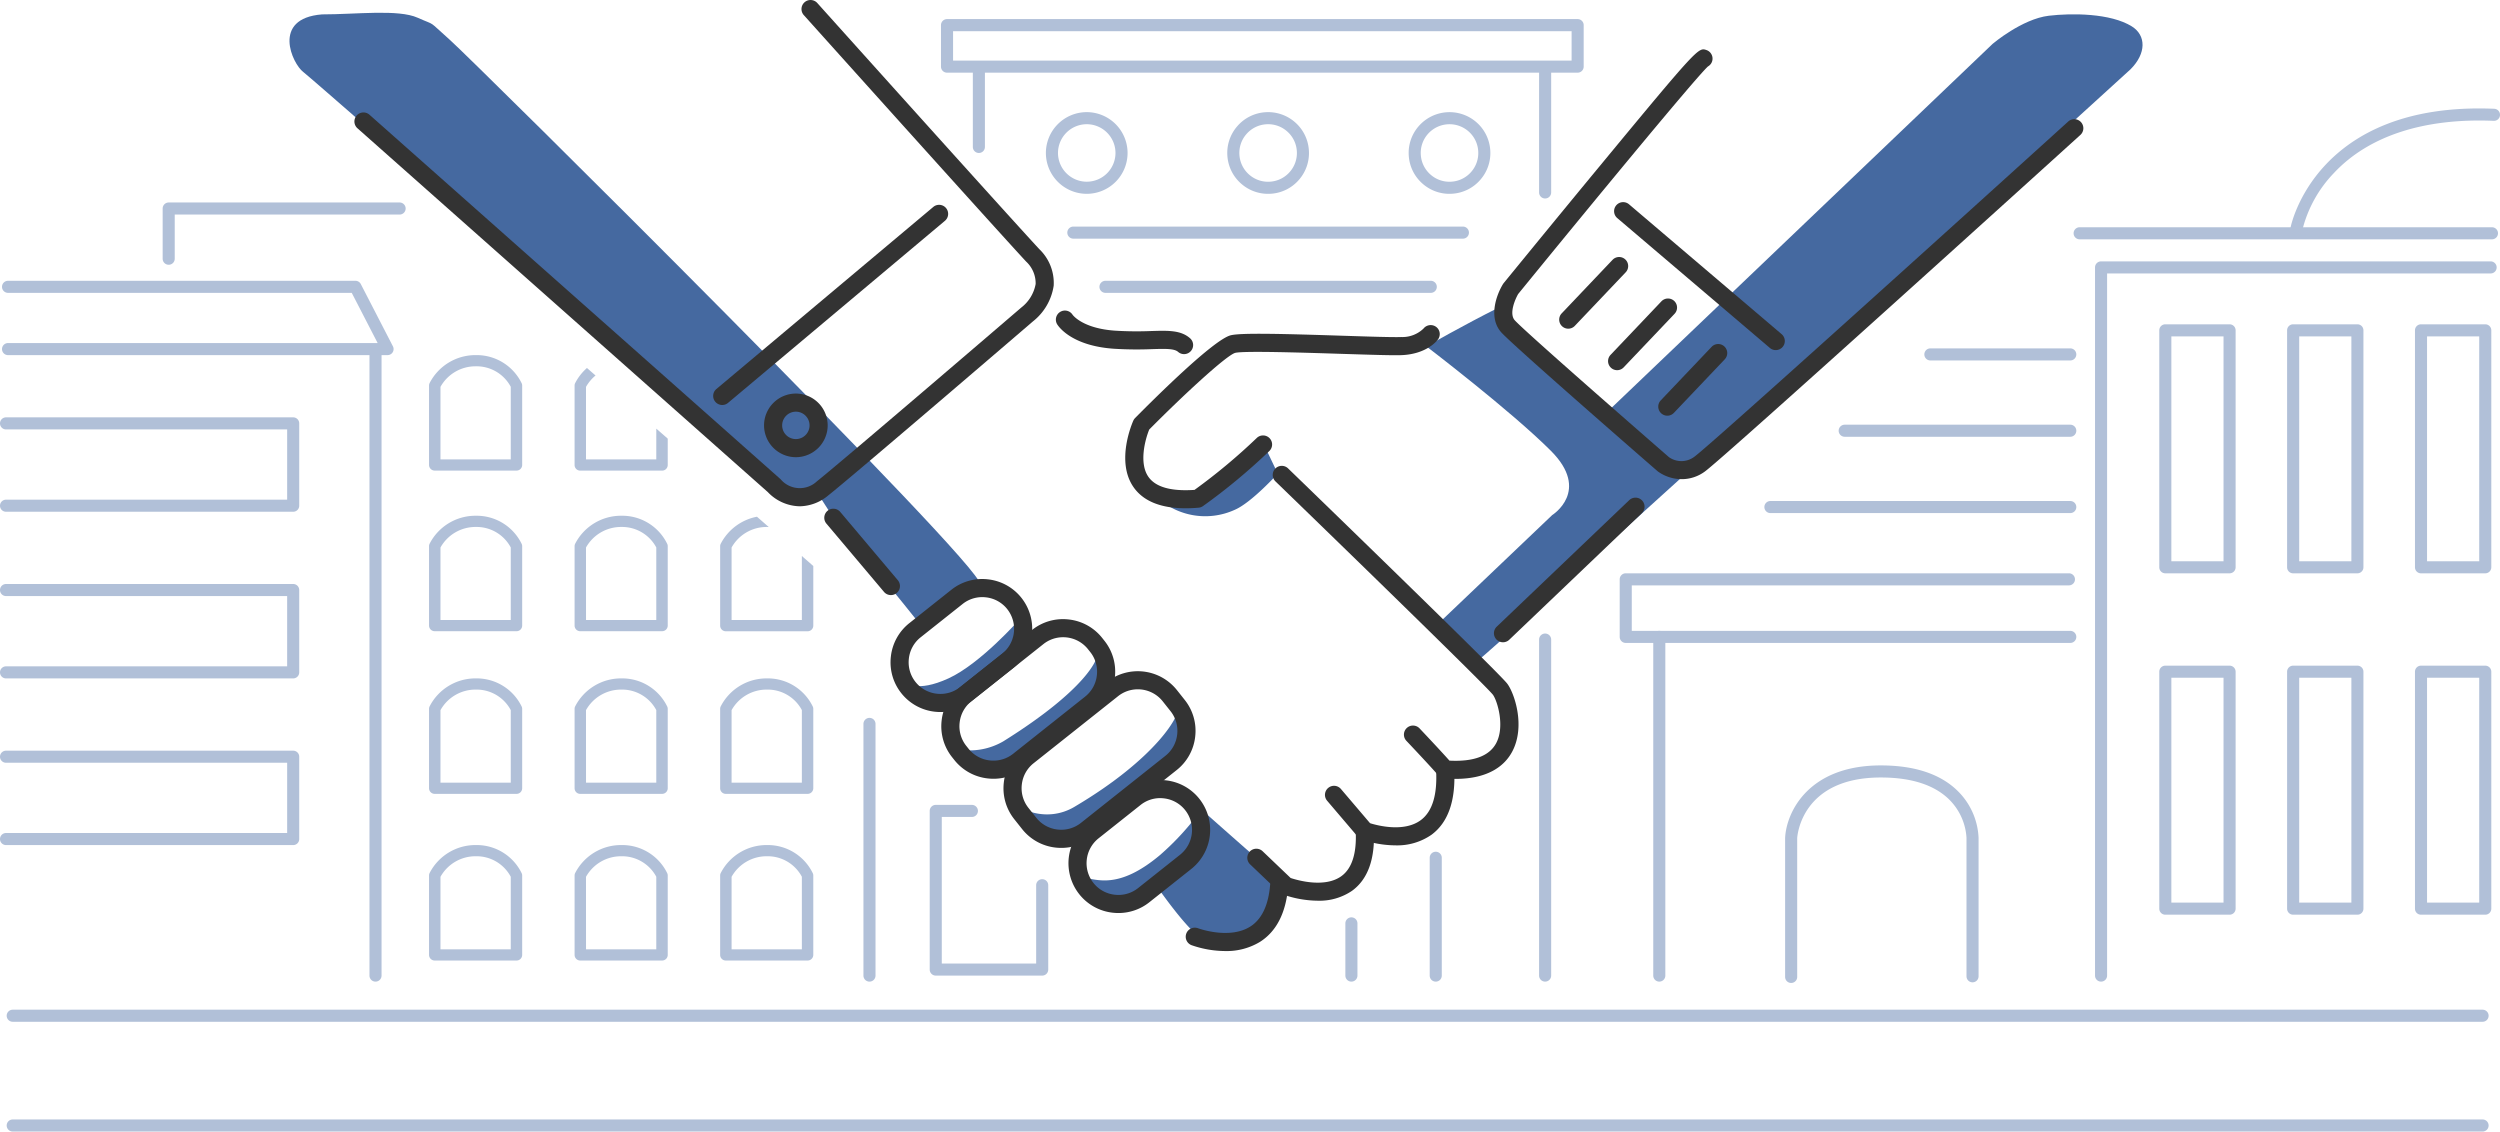 <svg xmlns="http://www.w3.org/2000/svg" width="400" height="181.047" viewBox="0 0 400 181.047">
  <g data-name="Group 6534" transform="translate(491.027 -130.315)">
    <g transform="translate(-491.027 133.369)">
      <g data-name="Group 6482">
        <g data-name="Group 6424" transform="translate(1.07 176.061)">
          <path data-name="Path 6915" d="M-93.777,317.639H-488.953a.966.966,0,0,1-.966-.966.966.966,0,0,1,.966-.966H-93.777a.965.965,0,0,1,.966.966A.965.965,0,0,1-93.777,317.639Z" transform="translate(489.919 -315.707)" fill="#b1c0d8"></path>
        </g>
        <g data-name="Group 6425" transform="translate(1.07 158.497)">
          <path data-name="Path 6916" d="M-93.777,299.46H-488.953a.966.966,0,0,1-.966-.966.966.966,0,0,1,.966-.966H-93.777a.966.966,0,0,1,.966.966A.965.965,0,0,1-93.777,299.46Z" transform="translate(489.919 -297.528)" fill="#b1c0d8"></path>
        </g>
        <g data-name="Group 6426" transform="translate(0.322 41.872)">
          <path data-name="Path 6917" d="M-429.006,188.709h-60.722a.965.965,0,0,1-.966-.966.965.965,0,0,1,.966-.966h59.135l-4.143-8.03h-54.993a.965.965,0,0,1-.966-.966.966.966,0,0,1,.966-.966h55.581a.968.968,0,0,1,.859.523l5.14,9.962a.965.965,0,0,1-.034.946A.965.965,0,0,1-429.006,188.709Z" transform="translate(490.694 -176.815)" fill="#b1c0d8"></path>
        </g>
        <g data-name="Group 6427" transform="translate(0 63.721)">
          <path data-name="Path 6918" d="M-444.117,214.535h-45.944a.965.965,0,0,1-.966-.966.966.966,0,0,1,.966-.966h44.978v-11.24h-44.978a.966.966,0,0,1-.966-.966.965.965,0,0,1,.966-.966h45.944a.966.966,0,0,1,.966.966v13.172A.966.966,0,0,1-444.117,214.535Z" transform="translate(491.027 -199.43)" fill="#b1c0d8"></path>
        </g>
        <g data-name="Group 6428" transform="translate(0 90.386)">
          <path data-name="Path 6919" d="M-444.117,242.136h-45.944a.965.965,0,0,1-.966-.966.965.965,0,0,1,.966-.966h44.978V228.962h-44.978a.965.965,0,0,1-.966-.966.965.965,0,0,1,.966-.966h45.944a.966.966,0,0,1,.966.966v13.173A.966.966,0,0,1-444.117,242.136Z" transform="translate(491.027 -227.03)" fill="#b1c0d8"></path>
        </g>
        <g data-name="Group 6429" transform="translate(0 117.054)">
          <path data-name="Path 6920" d="M-444.117,269.737h-45.944a.966.966,0,0,1-.966-.966.965.965,0,0,1,.966-.966h44.978v-11.24h-44.978a.966.966,0,0,1-.966-.966.965.965,0,0,1,.966-.966h45.944a.966.966,0,0,1,.966.966V268.77A.966.966,0,0,1-444.117,269.737Z" transform="translate(491.027 -254.632)" fill="#b1c0d8"></path>
        </g>
        <g data-name="Group 6430" transform="translate(59.116 52.476)">
          <path data-name="Path 6921" d="M-428.873,289.321a.965.965,0,0,1-.966-.966v-99.6a.965.965,0,0,1,.966-.966.966.966,0,0,1,.966.966v99.6A.966.966,0,0,1-428.873,289.321Z" transform="translate(429.839 -187.791)" fill="#b1c0d8"></path>
        </g>
        <g data-name="Group 6431" transform="translate(26.025 29.344)">
          <path data-name="Path 6922" d="M-463.124,173.812a.965.965,0,0,1-.966-.966v-8.032a.965.965,0,0,1,.966-.966h36.947a.966.966,0,0,1,.966.966.967.967,0,0,1-.966.966h-35.981v7.065A.966.966,0,0,1-463.124,173.812Z" transform="translate(464.09 -163.848)" fill="#b1c0d8"></path>
        </g>
        <g data-name="Group 6433" transform="translate(68.646 132.155)">
          <g data-name="Group 6432">
            <path data-name="Path 6923" d="M-405.987,288.739H-419.06a.906.906,0,0,1-.915-.9V275.131a.876.876,0,0,1,.081-.367,8.238,8.238,0,0,1,7.421-4.5,8,8,0,0,1,7.327,4.519.869.869,0,0,1,.073.35v12.712A.9.9,0,0,1-405.987,288.739Zm-12.159-1.792H-406.9V275.333a6.192,6.192,0,0,0-5.572-3.278,6.416,6.416,0,0,0-5.673,3.289Z" transform="translate(419.975 -270.263)" fill="#b1c0d8"></path>
          </g>
        </g>
        <g data-name="Group 6435" transform="translate(91.935 132.155)">
          <g data-name="Group 6434">
            <path data-name="Path 6924" d="M-381.881,288.739h-13.075a.9.9,0,0,1-.914-.9V275.131a.875.875,0,0,1,.08-.367,8.241,8.241,0,0,1,7.422-4.5,8,8,0,0,1,7.327,4.518.878.878,0,0,1,.073.351v12.712A.9.9,0,0,1-381.881,288.739Zm-12.16-1.792H-382.8V275.333a6.2,6.2,0,0,0-5.573-3.278,6.419,6.419,0,0,0-5.673,3.289Z" transform="translate(395.87 -270.263)" fill="#b1c0d8"></path>
          </g>
        </g>
        <g data-name="Group 6437" transform="translate(115.224 132.155)">
          <g data-name="Group 6436">
            <path data-name="Path 6925" d="M-357.777,288.739H-370.85a.9.9,0,0,1-.915-.9V275.131a.891.891,0,0,1,.08-.367,8.241,8.241,0,0,1,7.422-4.5,8,8,0,0,1,7.327,4.519.87.87,0,0,1,.073.35v12.712A.906.906,0,0,1-357.777,288.739Zm-12.159-1.792h11.245V275.333a6.193,6.193,0,0,0-5.572-3.278,6.416,6.416,0,0,0-5.673,3.289Z" transform="translate(371.765 -270.263)" fill="#b1c0d8"></path>
          </g>
        </g>
        <g data-name="Group 6439" transform="translate(68.646 105.489)">
          <g data-name="Group 6438">
            <path data-name="Path 6926" d="M-405.987,261.138H-419.06a.905.905,0,0,1-.915-.9V247.53a.876.876,0,0,1,.081-.367,8.238,8.238,0,0,1,7.421-4.5,8,8,0,0,1,7.327,4.519.869.869,0,0,1,.073.35v12.712A.9.9,0,0,1-405.987,261.138Zm-12.159-1.792H-406.9V247.732a6.192,6.192,0,0,0-5.572-3.278,6.416,6.416,0,0,0-5.673,3.289Z" transform="translate(419.975 -242.662)" fill="#b1c0d8"></path>
          </g>
        </g>
        <g data-name="Group 6441" transform="translate(91.935 105.489)">
          <g data-name="Group 6440">
            <path data-name="Path 6927" d="M-381.881,261.138h-13.075a.9.9,0,0,1-.914-.9V247.53a.875.875,0,0,1,.08-.367,8.241,8.241,0,0,1,7.422-4.5,8,8,0,0,1,7.327,4.518.878.878,0,0,1,.073.351v12.712A.9.9,0,0,1-381.881,261.138Zm-12.16-1.792H-382.8V247.732a6.2,6.2,0,0,0-5.573-3.278,6.419,6.419,0,0,0-5.673,3.289Z" transform="translate(395.87 -242.662)" fill="#b1c0d8"></path>
          </g>
        </g>
        <g data-name="Group 6443" transform="translate(115.224 105.489)">
          <g data-name="Group 6442">
            <path data-name="Path 6928" d="M-357.777,261.138H-370.85a.9.9,0,0,1-.915-.9V247.53a.891.891,0,0,1,.08-.367,8.241,8.241,0,0,1,7.422-4.5,8,8,0,0,1,7.327,4.519.87.87,0,0,1,.073.35v12.712A.905.905,0,0,1-357.777,261.138Zm-12.159-1.792h11.245V247.732a6.193,6.193,0,0,0-5.572-3.278,6.416,6.416,0,0,0-5.673,3.289Z" transform="translate(371.765 -242.662)" fill="#b1c0d8"></path>
          </g>
        </g>
        <g data-name="Group 6445" transform="translate(68.646 79.466)">
          <g data-name="Group 6444">
            <path data-name="Path 6929" d="M-405.987,234.2H-419.06a.905.905,0,0,1-.915-.9V220.594a.88.88,0,0,1,.081-.367,8.238,8.238,0,0,1,7.421-4.5,8,8,0,0,1,7.327,4.518.869.869,0,0,1,.073.35v12.712A.9.9,0,0,1-405.987,234.2Zm-12.159-1.792H-406.9V220.8a6.191,6.191,0,0,0-5.572-3.279,6.416,6.416,0,0,0-5.673,3.289Z" transform="translate(419.975 -215.727)" fill="#b1c0d8"></path>
          </g>
        </g>
        <g data-name="Group 6447" transform="translate(91.935 79.466)">
          <g data-name="Group 6446">
            <path data-name="Path 6930" d="M-381.881,234.2h-13.075a.9.9,0,0,1-.914-.9V220.594a.879.879,0,0,1,.08-.367,8.241,8.241,0,0,1,7.422-4.5,8,8,0,0,1,7.327,4.517.878.878,0,0,1,.073.351v12.712A.9.9,0,0,1-381.881,234.2Zm-12.16-1.792H-382.8V220.8a6.2,6.2,0,0,0-5.573-3.279,6.419,6.419,0,0,0-5.673,3.289Z" transform="translate(395.87 -215.727)" fill="#b1c0d8"></path>
          </g>
        </g>
        <g data-name="Group 6449" transform="translate(68.646 53.763)">
          <g data-name="Group 6448">
            <path data-name="Path 6931" d="M-405.987,207.6H-419.06a.906.906,0,0,1-.915-.9V193.991a.876.876,0,0,1,.081-.367,8.238,8.238,0,0,1,7.421-4.5,8,8,0,0,1,7.327,4.519.869.869,0,0,1,.073.35V206.7A.9.9,0,0,1-405.987,207.6Zm-12.159-1.792H-406.9V194.193a6.192,6.192,0,0,0-5.572-3.278,6.416,6.416,0,0,0-5.673,3.289Z" transform="translate(419.975 -189.123)" fill="#b1c0d8"></path>
          </g>
        </g>
        <g data-name="Group 6450" transform="translate(115.224 79.617)">
          <path data-name="Path 6932" d="M-358.691,232.416h-11.245v-11.6a6.416,6.416,0,0,1,5.673-3.289c.1,0,.185.009.278.013l-1.89-1.653a8.291,8.291,0,0,0-5.81,4.35.894.894,0,0,0-.08.367v12.712a.905.905,0,0,0,.915.9h13.073a.905.905,0,0,0,.915-.9v-9.544l-1.829-1.6Z" transform="translate(371.765 -215.883)" fill="#b1c0d8"></path>
        </g>
        <g data-name="Group 6451" transform="translate(91.935 55.82)">
          <path data-name="Path 6933" d="M-382.8,205.879h-11.245v-11.6a6.621,6.621,0,0,1,1.526-1.823l-1.373-1.2a8.258,8.258,0,0,0-1.9,2.444.875.875,0,0,0-.08.367v12.711a.9.9,0,0,0,.914.9h13.075a.9.9,0,0,0,.914-.9v-4.218l-1.829-1.6Z" transform="translate(395.87 -191.252)" fill="#b1c0d8"></path>
        </g>
        <g data-name="Group 6452" transform="translate(148.754 125.728)">
          <path data-name="Path 6934" d="M-319.066,290.924h-17.028a.965.965,0,0,1-.966-.966V264.576a.966.966,0,0,1,.966-.966h5.782a.966.966,0,0,1,.966.966.965.965,0,0,1-.966.966h-4.816v23.449h15.1V276.464a.965.965,0,0,1,.966-.966.965.965,0,0,1,.966.966v13.494A.965.965,0,0,1-319.066,290.924Z" transform="translate(337.06 -263.61)" fill="#b1c0d8"></path>
        </g>
        <g data-name="Group 6459" transform="translate(167.342 14.888)">
          <g data-name="Group 6453" transform="translate(3.428 18.311)">
            <path data-name="Path 6935" d="M-250.977,169.771h-62.329a.965.965,0,0,1-.966-.966.965.965,0,0,1,.966-.966h62.329a.966.966,0,0,1,.966.966A.966.966,0,0,1-250.977,169.771Z" transform="translate(314.272 -167.839)" fill="#b1c0d8"></path>
          </g>
          <g data-name="Group 6454" transform="translate(8.568 26.985)">
            <path data-name="Path 6936" d="M-255.938,178.749h-52.048a.965.965,0,0,1-.966-.966.966.966,0,0,1,.966-.966h52.048a.966.966,0,0,1,.966.966A.965.965,0,0,1-255.938,178.749Z" transform="translate(308.952 -176.817)" fill="#b1c0d8"></path>
          </g>
          <g data-name="Group 6458">
            <g data-name="Group 6455">
              <path data-name="Path 6937" d="M-311.284,161.956a6.542,6.542,0,0,1-6.536-6.535,6.542,6.542,0,0,1,6.536-6.535,6.542,6.542,0,0,1,6.534,6.535A6.542,6.542,0,0,1-311.284,161.956Zm0-11.138a4.609,4.609,0,0,0-4.6,4.6,4.609,4.609,0,0,0,4.6,4.6,4.607,4.607,0,0,0,4.6-4.6A4.607,4.607,0,0,0-311.284,150.818Z" transform="translate(317.82 -148.886)" fill="#b1c0d8"></path>
            </g>
            <g data-name="Group 6456" transform="translate(29.023 0)">
              <path data-name="Path 6938" d="M-281.255,161.957a6.486,6.486,0,0,1-4.266-1.593,6.5,6.5,0,0,1-2.242-4.469,6.488,6.488,0,0,1,1.576-4.748,6.487,6.487,0,0,1,4.468-2.244,6.525,6.525,0,0,1,4.749,1.575,6.5,6.5,0,0,1,2.243,4.471A6.5,6.5,0,0,1-276.3,159.7h0a6.493,6.493,0,0,1-4.471,2.242C-280.934,161.95-281.1,161.957-281.255,161.957Zm.017-11.139c-.114,0-.227,0-.341.012a4.569,4.569,0,0,0-3.148,1.581,4.567,4.567,0,0,0-1.109,3.344,4.572,4.572,0,0,0,1.58,3.149,4.566,4.566,0,0,0,3.343,1.108,4.571,4.571,0,0,0,3.149-1.579h0a4.572,4.572,0,0,0,1.11-3.344,4.569,4.569,0,0,0-1.581-3.149A4.564,4.564,0,0,0-281.237,150.818Zm4.2,8.246h0Z" transform="translate(287.78 -148.886)" fill="#b1c0d8"></path>
            </g>
            <g data-name="Group 6457" transform="translate(58.045 0.003)">
              <path data-name="Path 6939" d="M-251.216,161.957a6.483,6.483,0,0,1-4.265-1.593,6.494,6.494,0,0,1-2.243-4.469,6.5,6.5,0,0,1,1.575-4.748,6.546,6.546,0,0,1,9.219-.67,6.5,6.5,0,0,1,2.242,4.471,6.488,6.488,0,0,1-1.576,4.748h0a6.489,6.489,0,0,1-4.469,2.242C-250.894,161.95-251.055,161.957-251.216,161.957Zm.014-11.136a4.6,4.6,0,0,0-3.487,1.589,4.575,4.575,0,0,0-1.108,3.344,4.569,4.569,0,0,0,1.581,3.148,4.555,4.555,0,0,0,3.344,1.109,4.575,4.575,0,0,0,3.148-1.579h0a4.571,4.571,0,0,0,1.109-3.344,4.568,4.568,0,0,0-1.58-3.149A4.579,4.579,0,0,0-251.2,150.821Z" transform="translate(257.741 -148.889)" fill="#b1c0d8"></path>
            </g>
          </g>
        </g>
        <g data-name="Group 6460" transform="translate(150.559)">
          <path data-name="Path 6940" d="M-233.327,142.049h-100.9a.966.966,0,0,1-.966-.966v-6.64a.965.965,0,0,1,.966-.966h100.9a.966.966,0,0,1,.966.966v6.64A.966.966,0,0,1-233.327,142.049Zm-99.932-1.932h98.966v-4.708h-98.966Z" transform="translate(335.191 -133.476)" fill="#b1c0d8"></path>
        </g>
        <g data-name="Group 6461" transform="translate(259.151 88.673)">
          <path data-name="Path 6941" d="M-150.7,236.4h-71.126a.966.966,0,0,1-.966-.966v-9.21a.966.966,0,0,1,.966-.966h70.911a.965.965,0,0,1,.966.966.966.966,0,0,1-.966.966h-69.945v7.278h70.16a.966.966,0,0,1,.966.966A.966.966,0,0,1-150.7,236.4Z" transform="translate(222.793 -225.257)" fill="#b1c0d8"></path>
        </g>
        <g data-name="Group 6462" transform="translate(138.151 111.806)">
          <path data-name="Path 6942" d="M-347.068,291.4a.965.965,0,0,1-.966-.966V250.166a.965.965,0,0,1,.966-.966.965.965,0,0,1,.966.966v40.268A.965.965,0,0,1-347.068,291.4Z" transform="translate(348.034 -249.2)" fill="#b1c0d8"></path>
        </g>
        <g data-name="Group 6463" transform="translate(215.259 143.719)">
          <path data-name="Path 6943" d="M-267.258,292.518a.965.965,0,0,1-.966-.966V283.2a.966.966,0,0,1,.966-.966.966.966,0,0,1,.966.966v8.354A.966.966,0,0,1-267.258,292.518Z" transform="translate(268.224 -282.232)" fill="#b1c0d8"></path>
        </g>
        <g data-name="Group 6464" transform="translate(228.753 133.224)">
          <path data-name="Path 6944" d="M-253.291,292.151a.965.965,0,0,1-.966-.966V272.335a.965.965,0,0,1,.966-.966.966.966,0,0,1,.966.966v18.849A.966.966,0,0,1-253.291,292.151Z" transform="translate(254.257 -271.369)" fill="#b1c0d8"></path>
        </g>
        <g data-name="Group 6465" transform="translate(155.654 7.068)">
          <path data-name="Path 6945" d="M-328.952,155.147a.966.966,0,0,1-.966-.966V141.758a.966.966,0,0,1,.966-.966.965.965,0,0,1,.966.966v12.423A.965.965,0,0,1-328.952,155.147Z" transform="translate(329.918 -140.792)" fill="#b1c0d8"></path>
        </g>
        <g data-name="Group 6466" transform="translate(246.255 7.068)">
          <path data-name="Path 6946" d="M-235.175,162.429a.965.965,0,0,1-.966-.966v-19.7a.965.965,0,0,1,.966-.966.966.966,0,0,1,.966.966v19.7A.966.966,0,0,1-235.175,162.429Z" transform="translate(236.141 -140.792)" fill="#b1c0d8"></path>
        </g>
        <g data-name="Group 6467" transform="translate(246.255 98.311)">
          <path data-name="Path 6947" d="M-235.175,290.927a.965.965,0,0,1-.966-.966V236.2a.966.966,0,0,1,.966-.966.966.966,0,0,1,.966.966v53.762A.966.966,0,0,1-235.175,290.927Z" transform="translate(236.141 -235.233)" fill="#b1c0d8"></path>
        </g>
        <g data-name="Group 6468" transform="translate(264.521 97.883)">
          <path data-name="Path 6948" d="M-216.269,290.912a.965.965,0,0,1-.966-.966v-54.19a.965.965,0,0,1,.966-.966.965.965,0,0,1,.966.966v54.19A.965.965,0,0,1-216.269,290.912Z" transform="translate(217.235 -234.79)" fill="#b1c0d8"></path>
        </g>
        <g data-name="Group 6469" transform="translate(335.203 38.767)">
          <path data-name="Path 6949" d="M-143.11,288.84a.965.965,0,0,1-.966-.966V174.568a.966.966,0,0,1,.966-.966h62.33a.966.966,0,0,1,.966.966.965.965,0,0,1-.966.966h-61.363v112.34A.965.965,0,0,1-143.11,288.84Z" transform="translate(144.076 -173.602)" fill="#b1c0d8"></path>
        </g>
        <g data-name="Group 6470" transform="translate(282.299 77.108)">
          <path data-name="Path 6950" d="M-149.889,215.218h-47.978a.966.966,0,0,1-.966-.966.966.966,0,0,1,.966-.966h47.978a.966.966,0,0,1,.966.966A.966.966,0,0,1-149.889,215.218Z" transform="translate(198.834 -213.286)" fill="#b1c0d8"></path>
        </g>
        <g data-name="Group 6471" transform="translate(294.187 64.897)">
          <path data-name="Path 6951" d="M-149.473,202.579h-36.091a.965.965,0,0,1-.966-.966.966.966,0,0,1,.966-.966h36.091a.966.966,0,0,1,.966.966A.966.966,0,0,1-149.473,202.579Z" transform="translate(186.53 -200.647)" fill="#b1c0d8"></path>
        </g>
        <g data-name="Group 6472" transform="translate(307.895 52.687)">
          <path data-name="Path 6952" d="M-148.992,189.942h-22.383a.966.966,0,0,1-.966-.966.965.965,0,0,1,.966-.966h22.383a.966.966,0,0,1,.966.966A.966.966,0,0,1-148.992,189.942Z" transform="translate(172.341 -188.01)" fill="#b1c0d8"></path>
        </g>
        <g data-name="Group 6473" transform="translate(345.485 48.834)">
          <path data-name="Path 6953" d="M-122.187,223.866h-10.281a.966.966,0,0,1-.966-.966V184.988a.966.966,0,0,1,.966-.966h10.281a.966.966,0,0,1,.966.966V222.9A.966.966,0,0,1-122.187,223.866Zm-9.315-1.932h8.348V185.954H-131.5Z" transform="translate(133.434 -184.022)" fill="#b1c0d8"></path>
        </g>
        <g data-name="Group 6474" transform="translate(365.94 48.834)">
          <path data-name="Path 6954" d="M-101.015,223.866H-111.3a.966.966,0,0,1-.966-.966V184.988a.966.966,0,0,1,.966-.966h10.281a.966.966,0,0,1,.966.966V222.9A.966.966,0,0,1-101.015,223.866Zm-9.315-1.932h8.348V185.954h-8.348Z" transform="translate(112.262 -184.022)" fill="#b1c0d8"></path>
        </g>
        <g data-name="Group 6475" transform="translate(386.395 48.834)">
          <path data-name="Path 6955" d="M-79.843,223.866H-90.124a.966.966,0,0,1-.966-.966V184.988a.966.966,0,0,1,.966-.966h10.281a.966.966,0,0,1,.966.966V222.9A.966.966,0,0,1-79.843,223.866Zm-9.315-1.932h8.348V185.954h-8.348Z" transform="translate(91.09 -184.022)" fill="#b1c0d8"></path>
        </g>
        <g data-name="Group 6476" transform="translate(345.485 103.452)">
          <path data-name="Path 6956" d="M-122.187,280.4h-10.281a.965.965,0,0,1-.966-.966V241.52a.965.965,0,0,1,.966-.966h10.281a.965.965,0,0,1,.966.966v37.911A.965.965,0,0,1-122.187,280.4Zm-9.315-1.932h8.348V242.486H-131.5Z" transform="translate(133.434 -240.554)" fill="#b1c0d8"></path>
        </g>
        <g data-name="Group 6477" transform="translate(365.94 103.452)">
          <path data-name="Path 6957" d="M-101.015,280.4H-111.3a.965.965,0,0,1-.966-.966V241.52a.965.965,0,0,1,.966-.966h10.281a.965.965,0,0,1,.966.966v37.911A.965.965,0,0,1-101.015,280.4Zm-9.315-1.932h8.348V242.486h-8.348Z" transform="translate(112.262 -240.554)" fill="#b1c0d8"></path>
        </g>
        <g data-name="Group 6478" transform="translate(386.395 103.452)">
          <path data-name="Path 6958" d="M-79.843,280.4H-90.124a.965.965,0,0,1-.966-.966V241.52a.965.965,0,0,1,.966-.966h10.281a.965.965,0,0,1,.966.966v37.911A.965.965,0,0,1-79.843,280.4Zm-9.315-1.932h8.348V242.486h-8.348Z" transform="translate(91.09 -240.554)" fill="#b1c0d8"></path>
        </g>
        <g data-name="Group 6479" transform="translate(331.776 33.306)">
          <path data-name="Path 6959" d="M-80.686,169.881h-65.971a.966.966,0,0,1-.966-.966.966.966,0,0,1,.966-.966h65.971a.966.966,0,0,1,.966.966A.966.966,0,0,1-80.686,169.881Z" transform="translate(147.623 -167.949)" fill="#b1c0d8"></path>
        </g>
        <g data-name="Group 6480" transform="translate(366.474 14.3)">
          <path data-name="Path 6960" d="M-110.742,168.466a.89.89,0,0,1-.174-.016.964.964,0,0,1-.777-1.124c.037-.2,4-20.193,32.584-19a.966.966,0,0,1,.925,1.006.963.963,0,0,1-1.006.925c-11.172-.472-20.025,2.42-25.572,8.356a20.156,20.156,0,0,0-5.031,9.059A.967.967,0,0,1-110.742,168.466Z" transform="translate(111.709 -148.277)" fill="#b1c0d8"></path>
        </g>
        <g data-name="Group 6481" transform="translate(285.619 119.412)">
          <path data-name="Path 6961" d="M-194.432,291.881a.966.966,0,0,1-.966-.966V268.66c.2-4.039,3.663-11.587,15.311-11.587h0c5.478,0,9.65,1.409,12.4,4.185a11.182,11.182,0,0,1,3.242,7.411v22.144a.965.965,0,0,1-.966.966.965.965,0,0,1-.966-.966V268.66a9.4,9.4,0,0,0-2.709-6.068c-2.373-2.379-6.072-3.585-11-3.586h0c-12.681,0-13.358,9.311-13.38,9.707v22.2A.966.966,0,0,1-194.432,291.881Z" transform="translate(195.398 -257.073)" fill="#b1c0d8"></path>
        </g>
      </g>
    </g>
    <g transform="translate(-444.708 132.36)">
      <g data-name="Group 6490">
        <g data-name="Group 6483">
          <path data-name="Path 6962" d="M-440.888,141.9c-1.713-1.285-5.14-8.568,3-9.21,5.462,0,12.209-.857,15.314.535s1.407.213,5.141,3.534c3.912,3.482,85.354,84.176,84.818,87.068,0,0-9,7.389-9.639,6.426s-13.815-17.028-13.815-17.028l-2.892-4.5s-2.248,1.285-3.534.963S-439.174,143.188-440.888,141.9Z" transform="translate(443.085 -132.432)" fill="#4569a0"></path>
        </g>
        <g data-name="Group 6484" transform="translate(138.206 68.801)">
          <path data-name="Path 6963" d="M-300.035,211.784a11.376,11.376,0,0,0,13.065,2.57c2.674-1.156,6.855-5.783,6.855-5.783l-2.356-4.926s-8.406,6.051-9.425,7.5S-300.035,211.784-300.035,211.784Z" transform="translate(300.035 -203.644)" fill="#4569a0"></path>
        </g>
        <g data-name="Group 6485" transform="translate(181.901 0.252)">
          <path data-name="Path 6964" d="M-142.146,141.484s-103.881,94.67-104.524,94.67-6.211-6-6.211-6l18.206-17.349s6.211-3.856-.214-10.282-19.919-16.706-19.919-16.706,6-3.427,11.566-6.211c2.784,6.426,17.135,16.921,17.135,16.921l61.9-59.115s4.694-3.992,9-4.5c3.641-.428,9.853-.428,13.28,1.713C-139.657,136.052-139.577,138.913-142.146,141.484Z" transform="translate(254.809 -132.693)" fill="#4569a0"></path>
        </g>
        <g data-name="Group 6486" transform="translate(126.659 127.488)">
          <path data-name="Path 6965" d="M-280.734,274.883c-.642-.428-11.995-10.5-11.995-10.5a42.641,42.641,0,0,1-6.639,7.283c-6.64,5.569-10.067,3.856-12.209,3.641-1.757-.176,2.57,4.712,4.926,4.5s6.426-3.64,6.426-3.64,5.14,7.5,7.5,8.781c3.246,1.771,7.711.215,7.711.215l2.784-3.641Z" transform="translate(311.987 -264.388)" fill="#4569a0"></path>
        </g>
        <g data-name="Group 6487" transform="translate(116.352 110.608)">
          <path data-name="Path 6966" d="M-322.648,262.726c-.214.642,4.554,3.39,9.21.642,13.065-7.711,17.349-14.993,16.537-16.213s1.883,2.505,1.454,4.861-8.41,8.941-8.353,9.425-9.638,7.068-9.638,7.068-1.354.782-4.284-.857A15.8,15.8,0,0,1-322.648,262.726Z" transform="translate(322.655 -246.916)" fill="#4569a0"></path>
        </g>
        <g data-name="Group 6488" transform="translate(106.935 103.285)">
          <path data-name="Path 6967" d="M-332.4,253.9a10.677,10.677,0,0,0,7.282-1.285c13.709-8.568,14.884-13.28,14.884-13.28s2.466,2.784,1.609,4.069-13.922,11.995-15.207,12.637-4.713,1.5-6.426.642A4.455,4.455,0,0,1-332.4,253.9Z" transform="translate(332.402 -239.337)" fill="#4569a0"></path>
        </g>
        <g data-name="Group 6489" transform="translate(98.582 97.074)">
          <path data-name="Path 6968" d="M-341.048,242.975s1.713,1.713,6.854-.643,11.352-9.424,11.352-9.424v3.641s-4.713,6.426-5.569,6.426-4.713,3.427-5.569,3.427-4.713-.857-4.713-.857Z" transform="translate(341.048 -232.908)" fill="#4569a0"></path>
        </g>
      </g>
    </g>
    <g transform="translate(-434.322 130.315)">
      <g data-name="Group 6533">
        <g data-name="Group 6517">
          <g data-name="Group 6492">
            <g data-name="Group 6491">
              <path data-name="Path 6969" d="M-361.082,211.321a7.223,7.223,0,0,1-5.109-2.272l-65.656-58.209a1.449,1.449,0,0,1-.123-2.045,1.45,1.45,0,0,1,2.046-.123l65.714,58.259a1.522,1.522,0,0,1,.119.118,4,4,0,0,0,5.775.261c4.237-3.372,32.423-27.566,32.707-27.809a6.131,6.131,0,0,0,2.273-3.745,4.754,4.754,0,0,0-1.528-3.594c-5.121-5.515-35.263-39.09-35.567-39.429a1.449,1.449,0,0,1,.111-2.046,1.449,1.449,0,0,1,2.046.11c.3.338,30.43,33.9,35.535,39.393a7.485,7.485,0,0,1,2.289,5.837,8.959,8.959,0,0,1-3.342,5.729c-1.09.94-28.438,24.417-32.719,27.821A7.26,7.26,0,0,1-361.082,211.321Z" transform="translate(432.335 -130.315)" fill="#333"></path>
            </g>
          </g>
          <g data-name="Group 6494" transform="translate(57.402 32.771)">
            <g data-name="Group 6493">
              <path data-name="Path 6970" d="M-371.471,196.263a1.449,1.449,0,0,1-1.11-.517,1.45,1.45,0,0,1,.178-2.042l34.7-29.129a1.45,1.45,0,0,1,2.041.177,1.45,1.45,0,0,1-.178,2.042l-34.7,29.129A1.445,1.445,0,0,1-371.471,196.263Z" transform="translate(372.92 -164.234)" fill="#333"></path>
            </g>
          </g>
          <g data-name="Group 6496" transform="translate(65.542 62.971)">
            <g data-name="Group 6495">
              <path data-name="Path 6971" d="M-359.405,205.674a5.1,5.1,0,0,1-5.091-5.09,5.1,5.1,0,0,1,5.091-5.092,5.1,5.1,0,0,1,5.09,5.092A5.1,5.1,0,0,1-359.405,205.674Zm0-7.283a2.2,2.2,0,0,0-2.192,2.193,2.194,2.194,0,0,0,2.192,2.191,2.193,2.193,0,0,0,2.191-2.191A2.195,2.195,0,0,0-359.405,198.391Z" transform="translate(364.496 -195.493)" fill="#333"></path>
            </g>
          </g>
          <g data-name="Group 6498" transform="translate(112.234 49.692)">
            <g data-name="Group 6497">
              <path data-name="Path 6972" d="M-295.656,188.717a1.439,1.439,0,0,1-.953-.358c-.625-.545-2.048-.505-4.2-.439a58.6,58.6,0,0,1-6.084-.064c-6.759-.466-8.843-3.549-9.059-3.9a1.448,1.448,0,0,1,.474-1.993,1.449,1.449,0,0,1,1.978.447c.065.09,1.645,2.2,6.806,2.554a55.486,55.486,0,0,0,5.8.057c2.735-.08,4.714-.141,6.194,1.155a1.448,1.448,0,0,1,.137,2.044A1.447,1.447,0,0,1-295.656,188.717Z" transform="translate(316.167 -181.749)" fill="#333"></path>
            </g>
          </g>
          <g data-name="Group 6500" transform="translate(146.932 74.537)">
            <g data-name="Group 6499">
              <path data-name="Path 6973" d="M-251.043,257.551c-.551,0-1.129-.023-1.743-.072a1.443,1.443,0,0,1-.986-.5c-1.247-1.455-5.054-5.475-5.093-5.516a1.449,1.449,0,0,1,.056-2.048,1.449,1.449,0,0,1,2.048.055c.144.153,3.249,3.431,4.782,5.158,3.864.2,6.371-.734,7.471-2.78,1.457-2.706.165-6.883-.527-7.775-1.079-1.379-21.389-21.159-34.778-34.118a1.449,1.449,0,0,1-.034-2.049,1.449,1.449,0,0,1,2.049-.034c3.428,3.318,33.532,32.469,35.051,34.423,1.122,1.443,3.006,6.813.791,10.927C-243.049,255.255-245.511,257.551-251.043,257.551Z" transform="translate(280.253 -207.465)" fill="#333"></path>
            </g>
          </g>
          <g data-name="Group 6502" transform="translate(155.286 121.659)">
            <g data-name="Group 6501">
              <path data-name="Path 6974" d="M-260.336,269.836a16.929,16.929,0,0,1-5.4-.94,1.445,1.445,0,0,1-.594-.417l-4.926-5.782a1.448,1.448,0,0,1,.163-2.042,1.448,1.448,0,0,1,2.043.162l4.664,5.476c1.212.376,5.442,1.484,8.109-.487,1.854-1.37,2.68-4.074,2.454-8.036a1.449,1.449,0,0,1,1.363-1.53,1.446,1.446,0,0,1,1.529,1.364c.287,5.008-.936,8.555-3.636,10.542A9.608,9.608,0,0,1-260.336,269.836Z" transform="translate(271.606 -256.238)" fill="#333"></path>
            </g>
          </g>
          <g data-name="Group 6504" transform="translate(142.863 131.512)">
            <g data-name="Group 6503">
              <path data-name="Path 6975" d="M-273.208,279.039a17.184,17.184,0,0,1-5.619-1.021,1.454,1.454,0,0,1-.478-.3l-4.712-4.5a1.45,1.45,0,0,1-.046-2.049,1.451,1.451,0,0,1,2.049-.047l4.486,4.284c1.089.363,5.448,1.631,8.111-.292,1.692-1.222,2.466-3.631,2.3-7.16a1.45,1.45,0,0,1,1.381-1.515,1.476,1.476,0,0,1,1.515,1.381c.211,4.575-.97,7.823-3.512,9.651A9.264,9.264,0,0,1-273.208,279.039Z" transform="translate(284.465 -266.437)" fill="#333"></path>
            </g>
          </g>
          <g data-name="Group 6506" transform="translate(133.01 140.295)">
            <g data-name="Group 6505">
              <path data-name="Path 6976" d="M-288.347,287.4a16.611,16.611,0,0,1-5.38-.937,1.449,1.449,0,0,1-.841-1.869,1.452,1.452,0,0,1,1.868-.842c.1.037,5.046,1.832,8.362-.267,1.837-1.163,2.905-3.4,3.175-6.637a1.455,1.455,0,0,1,1.565-1.324,1.45,1.45,0,0,1,1.324,1.565c-.35,4.2-1.873,7.181-4.527,8.854A10.308,10.308,0,0,1-288.347,287.4Z" transform="translate(294.663 -275.527)" fill="#333"></path>
            </g>
          </g>
          <g data-name="Group 6508" transform="translate(75.179 81.393)">
            <g data-name="Group 6507">
              <path data-name="Path 6977" d="M-343.86,228.381a1.443,1.443,0,0,1-1.108-.515l-9.211-10.923a1.448,1.448,0,0,1,.174-2.041,1.45,1.45,0,0,1,2.041.174L-342.752,226a1.449,1.449,0,0,1-.174,2.042A1.444,1.444,0,0,1-343.86,228.381Z" transform="translate(354.52 -214.56)" fill="#333"></path>
            </g>
          </g>
          <g data-name="Group 6510" transform="translate(85.781 92.641)">
            <g data-name="Group 6509">
              <path data-name="Path 6978" d="M-335.548,247.486a8.176,8.176,0,0,1-.932-.053,7.928,7.928,0,0,1-5.342-2.959,7.925,7.925,0,0,1-1.671-5.873,7.928,7.928,0,0,1,2.959-5.341l6.715-5.332a7.925,7.925,0,0,1,5.872-1.67,7.93,7.93,0,0,1,5.342,2.958,7.992,7.992,0,0,1-1.288,11.215h0l-6.715,5.331A7.91,7.91,0,0,1-335.548,247.486Zm6.674-18.384a5.032,5.032,0,0,0-3.144,1.1l-6.715,5.331a5.047,5.047,0,0,0-1.881,3.4,5.047,5.047,0,0,0,1.061,3.74,5.045,5.045,0,0,0,3.4,1.881,5.051,5.051,0,0,0,3.74-1.061l6.715-5.332a5.091,5.091,0,0,0,.82-7.143,5.049,5.049,0,0,0-3.4-1.881A5.4,5.4,0,0,0-328.874,229.1Zm4.08,10.193h0Z" transform="translate(343.547 -226.203)" fill="#333"></path>
            </g>
          </g>
          <g data-name="Group 6512" transform="translate(114.248 124.801)">
            <g data-name="Group 6511">
              <path data-name="Path 6979" d="M-306.08,280.773a8.173,8.173,0,0,1-.932-.053,7.93,7.93,0,0,1-5.343-2.959,7.992,7.992,0,0,1,1.288-11.214l6.716-5.332a7.922,7.922,0,0,1,5.872-1.67,7.93,7.93,0,0,1,5.342,2.958,7.993,7.993,0,0,1-1.288,11.215h0l-6.715,5.331A7.91,7.91,0,0,1-306.08,280.773Zm6.674-18.384a5.03,5.03,0,0,0-3.144,1.1l-6.715,5.331a5.09,5.09,0,0,0-.82,7.143,5.045,5.045,0,0,0,3.4,1.881,5.048,5.048,0,0,0,3.74-1.061l6.715-5.332a5.09,5.09,0,0,0,.819-7.142,5.046,5.046,0,0,0-3.4-1.882A5.393,5.393,0,0,0-299.406,262.389Zm4.079,10.193h0Z" transform="translate(314.083 -259.49)" fill="#333"></path>
            </g>
          </g>
          <g data-name="Group 6514" transform="translate(93.905 99.061)">
            <g data-name="Group 6513">
              <path data-name="Path 6980" d="M-326.787,258.388a7.97,7.97,0,0,1-.932-.054,7.917,7.917,0,0,1-5.342-2.958l-.353-.444a7.928,7.928,0,0,1-1.671-5.872,7.928,7.928,0,0,1,2.959-5.342l11.517-9.145a7.923,7.923,0,0,1,5.873-1.671,7.922,7.922,0,0,1,5.341,2.959l.353.444a7.923,7.923,0,0,1,1.671,5.872,7.922,7.922,0,0,1-2.959,5.342l-11.517,9.145A7.9,7.9,0,0,1-326.787,258.388Zm11.137-22.645a5.063,5.063,0,0,0-3.156,1.1l-11.517,9.145a5.045,5.045,0,0,0-1.881,3.4,5.047,5.047,0,0,0,1.061,3.74l.354.444a5.049,5.049,0,0,0,3.4,1.881,5.059,5.059,0,0,0,3.74-1.062l11.517-9.144h0a5.05,5.05,0,0,0,1.881-3.4,5.043,5.043,0,0,0-1.061-3.74l-.353-.444A5.076,5.076,0,0,0-315.65,235.743Z" transform="translate(335.138 -232.847)" fill="#333"></path>
            </g>
          </g>
          <g data-name="Group 6516" transform="translate(103.853 107.394)">
            <g data-name="Group 6515">
              <path data-name="Path 6981" d="M-315.586,269.743a8.208,8.208,0,0,1-.933-.053,7.928,7.928,0,0,1-5.341-2.959l-1.256-1.583a7.926,7.926,0,0,1-1.671-5.872,7.922,7.922,0,0,1,2.959-5.342L-308.31,243.2a7.992,7.992,0,0,1,11.214,1.288l1.257,1.583a7.93,7.93,0,0,1,1.671,5.873,7.928,7.928,0,0,1-2.959,5.342h0l-13.519,10.734A7.91,7.91,0,0,1-315.586,269.743Zm12.234-25.374a5.064,5.064,0,0,0-3.156,1.1L-320.027,256.2a5.045,5.045,0,0,0-1.881,3.4,5.047,5.047,0,0,0,1.061,3.74l1.256,1.583a5.045,5.045,0,0,0,3.4,1.881,5.052,5.052,0,0,0,3.74-1.061l13.519-10.735a5.045,5.045,0,0,0,1.881-3.4,5.045,5.045,0,0,0-1.061-3.74l-1.257-1.584A5.078,5.078,0,0,0-303.352,244.369Zm5.323,11.78h0Z" transform="translate(324.841 -241.473)" fill="#333"></path>
            </g>
          </g>
        </g>
        <g data-name="Group 6532" transform="translate(123.335 7.898)">
          <g data-name="Group 6519" transform="translate(58.991 71.726)">
            <g data-name="Group 6518">
              <path data-name="Path 6982" d="M-242.169,235.87a1.449,1.449,0,0,1-1.048-.448,1.45,1.45,0,0,1,.047-2.049l21.2-20.242a1.45,1.45,0,0,1,2.049.047,1.45,1.45,0,0,1-.046,2.049l-21.206,20.242A1.448,1.448,0,0,1-242.169,235.87Z" transform="translate(243.618 -212.73)" fill="#333"></path>
            </g>
          </g>
          <g data-name="Group 6521" transform="translate(0 44.116)">
            <g data-name="Group 6520">
              <path data-name="Path 6983" d="M-295.009,213.464c-3.948,0-6.739-1.121-8.313-3.342-2.95-4.163-.184-10.415-.065-10.68a1.446,1.446,0,0,1,.289-.421c2.894-2.931,12.547-12.55,15.3-13.238,1.666-.415,8.476-.232,17.915.073,4.183.136,8.139.263,9.356.206a4.854,4.854,0,0,0,3.575-1.358,1.468,1.468,0,0,1,2.022-.26,1.434,1.434,0,0,1,.3,1.99c-.172.239-1.808,2.335-5.761,2.523-1.338.067-5.158-.061-9.588-.2-6.259-.2-15.718-.507-17.117-.158-1.416.422-8.195,6.658-13.746,12.267-.638,1.562-1.683,5.379-.11,7.591,1.159,1.629,3.637,2.316,7.36,2.062a94.293,94.293,0,0,0,9.939-8.287,1.448,1.448,0,0,1,2.049,0,1.448,1.448,0,0,1,0,2.049A95.609,95.609,0,0,1-292.22,213.1a1.453,1.453,0,0,1-.727.27Q-294.024,213.464-295.009,213.464Z" transform="translate(304.677 -184.152)" fill="#333"></path>
            </g>
          </g>
          <g data-name="Group 6523" transform="translate(59.045)">
            <g data-name="Group 6522">
              <path data-name="Path 6984" d="M-213.567,207.258a6.572,6.572,0,0,1-3.834-1.243c-1.006-.871-23.075-20.058-25.039-22.241-2.092-2.326-.815-5.949.269-7.723a1.578,1.578,0,0,1,.113-.159c.076-.094,7.641-9.373,15.187-18.507,15.884-19.228,15.967-19.213,17.239-18.791a1.449,1.449,0,0,1,.916,1.833,1.447,1.447,0,0,1-.662.8c-1.991,1.824-19.124,22.62-30.364,36.409-.482.836-1.486,3.149-.543,4.2,1.528,1.7,18.28,16.34,24.672,21.9a3.439,3.439,0,0,0,4.037-.044c2.319-1.655,40.158-35.822,59.843-53.656a1.448,1.448,0,0,1,2.046.1,1.447,1.447,0,0,1-.1,2.046c-2.328,2.111-57.071,51.7-60.1,53.867A6.227,6.227,0,0,1-213.567,207.258Zm3.025-65.914a1.438,1.438,0,0,0,.371.071A1.437,1.437,0,0,1-210.542,141.344Zm0,0h0Z" transform="translate(243.562 -138.49)" fill="#333"></path>
            </g>
          </g>
          <g data-name="Group 6525" transform="translate(78.215 24.444)">
            <g data-name="Group 6524">
              <path data-name="Path 6985" d="M-197.855,187.466a1.439,1.439,0,0,1-.938-.346l-24.417-20.776a1.45,1.45,0,0,1-.165-2.043,1.45,1.45,0,0,1,2.042-.165l24.418,20.777a1.449,1.449,0,0,1,.165,2.042A1.448,1.448,0,0,1-197.855,187.466Z" transform="translate(223.72 -163.791)" fill="#333"></path>
            </g>
          </g>
          <g data-name="Group 6527" transform="translate(69.433 33.226)">
            <g data-name="Group 6526">
              <path data-name="Path 6986" d="M-231.361,184.347a1.447,1.447,0,0,1-1-.4,1.45,1.45,0,0,1-.053-2.049l8.14-8.568a1.449,1.449,0,0,1,2.049-.053,1.451,1.451,0,0,1,.053,2.049l-8.14,8.568A1.445,1.445,0,0,1-231.361,184.347Z" transform="translate(232.81 -172.881)" fill="#333"></path>
            </g>
          </g>
          <g data-name="Group 6529" transform="translate(77.251 39.865)">
            <g data-name="Group 6528">
              <path data-name="Path 6987" d="M-223.269,191.219a1.449,1.449,0,0,1-1-.4,1.45,1.45,0,0,1-.052-2.049l8.14-8.568a1.449,1.449,0,0,1,2.049-.053,1.45,1.45,0,0,1,.052,2.049l-8.14,8.568A1.441,1.441,0,0,1-223.269,191.219Z" transform="translate(224.719 -179.753)" fill="#333"></path>
            </g>
          </g>
          <g data-name="Group 6531" transform="translate(85.284 47.148)">
            <g data-name="Group 6530">
              <path data-name="Path 6988" d="M-214.955,198.756a1.447,1.447,0,0,1-1-.4,1.45,1.45,0,0,1-.053-2.049l8.139-8.567a1.449,1.449,0,0,1,2.049-.053,1.45,1.45,0,0,1,.053,2.049L-213.9,198.3A1.443,1.443,0,0,1-214.955,198.756Z" transform="translate(216.404 -187.291)" fill="#333"></path>
            </g>
          </g>
        </g>
      </g>
    </g>
  </g>
</svg>